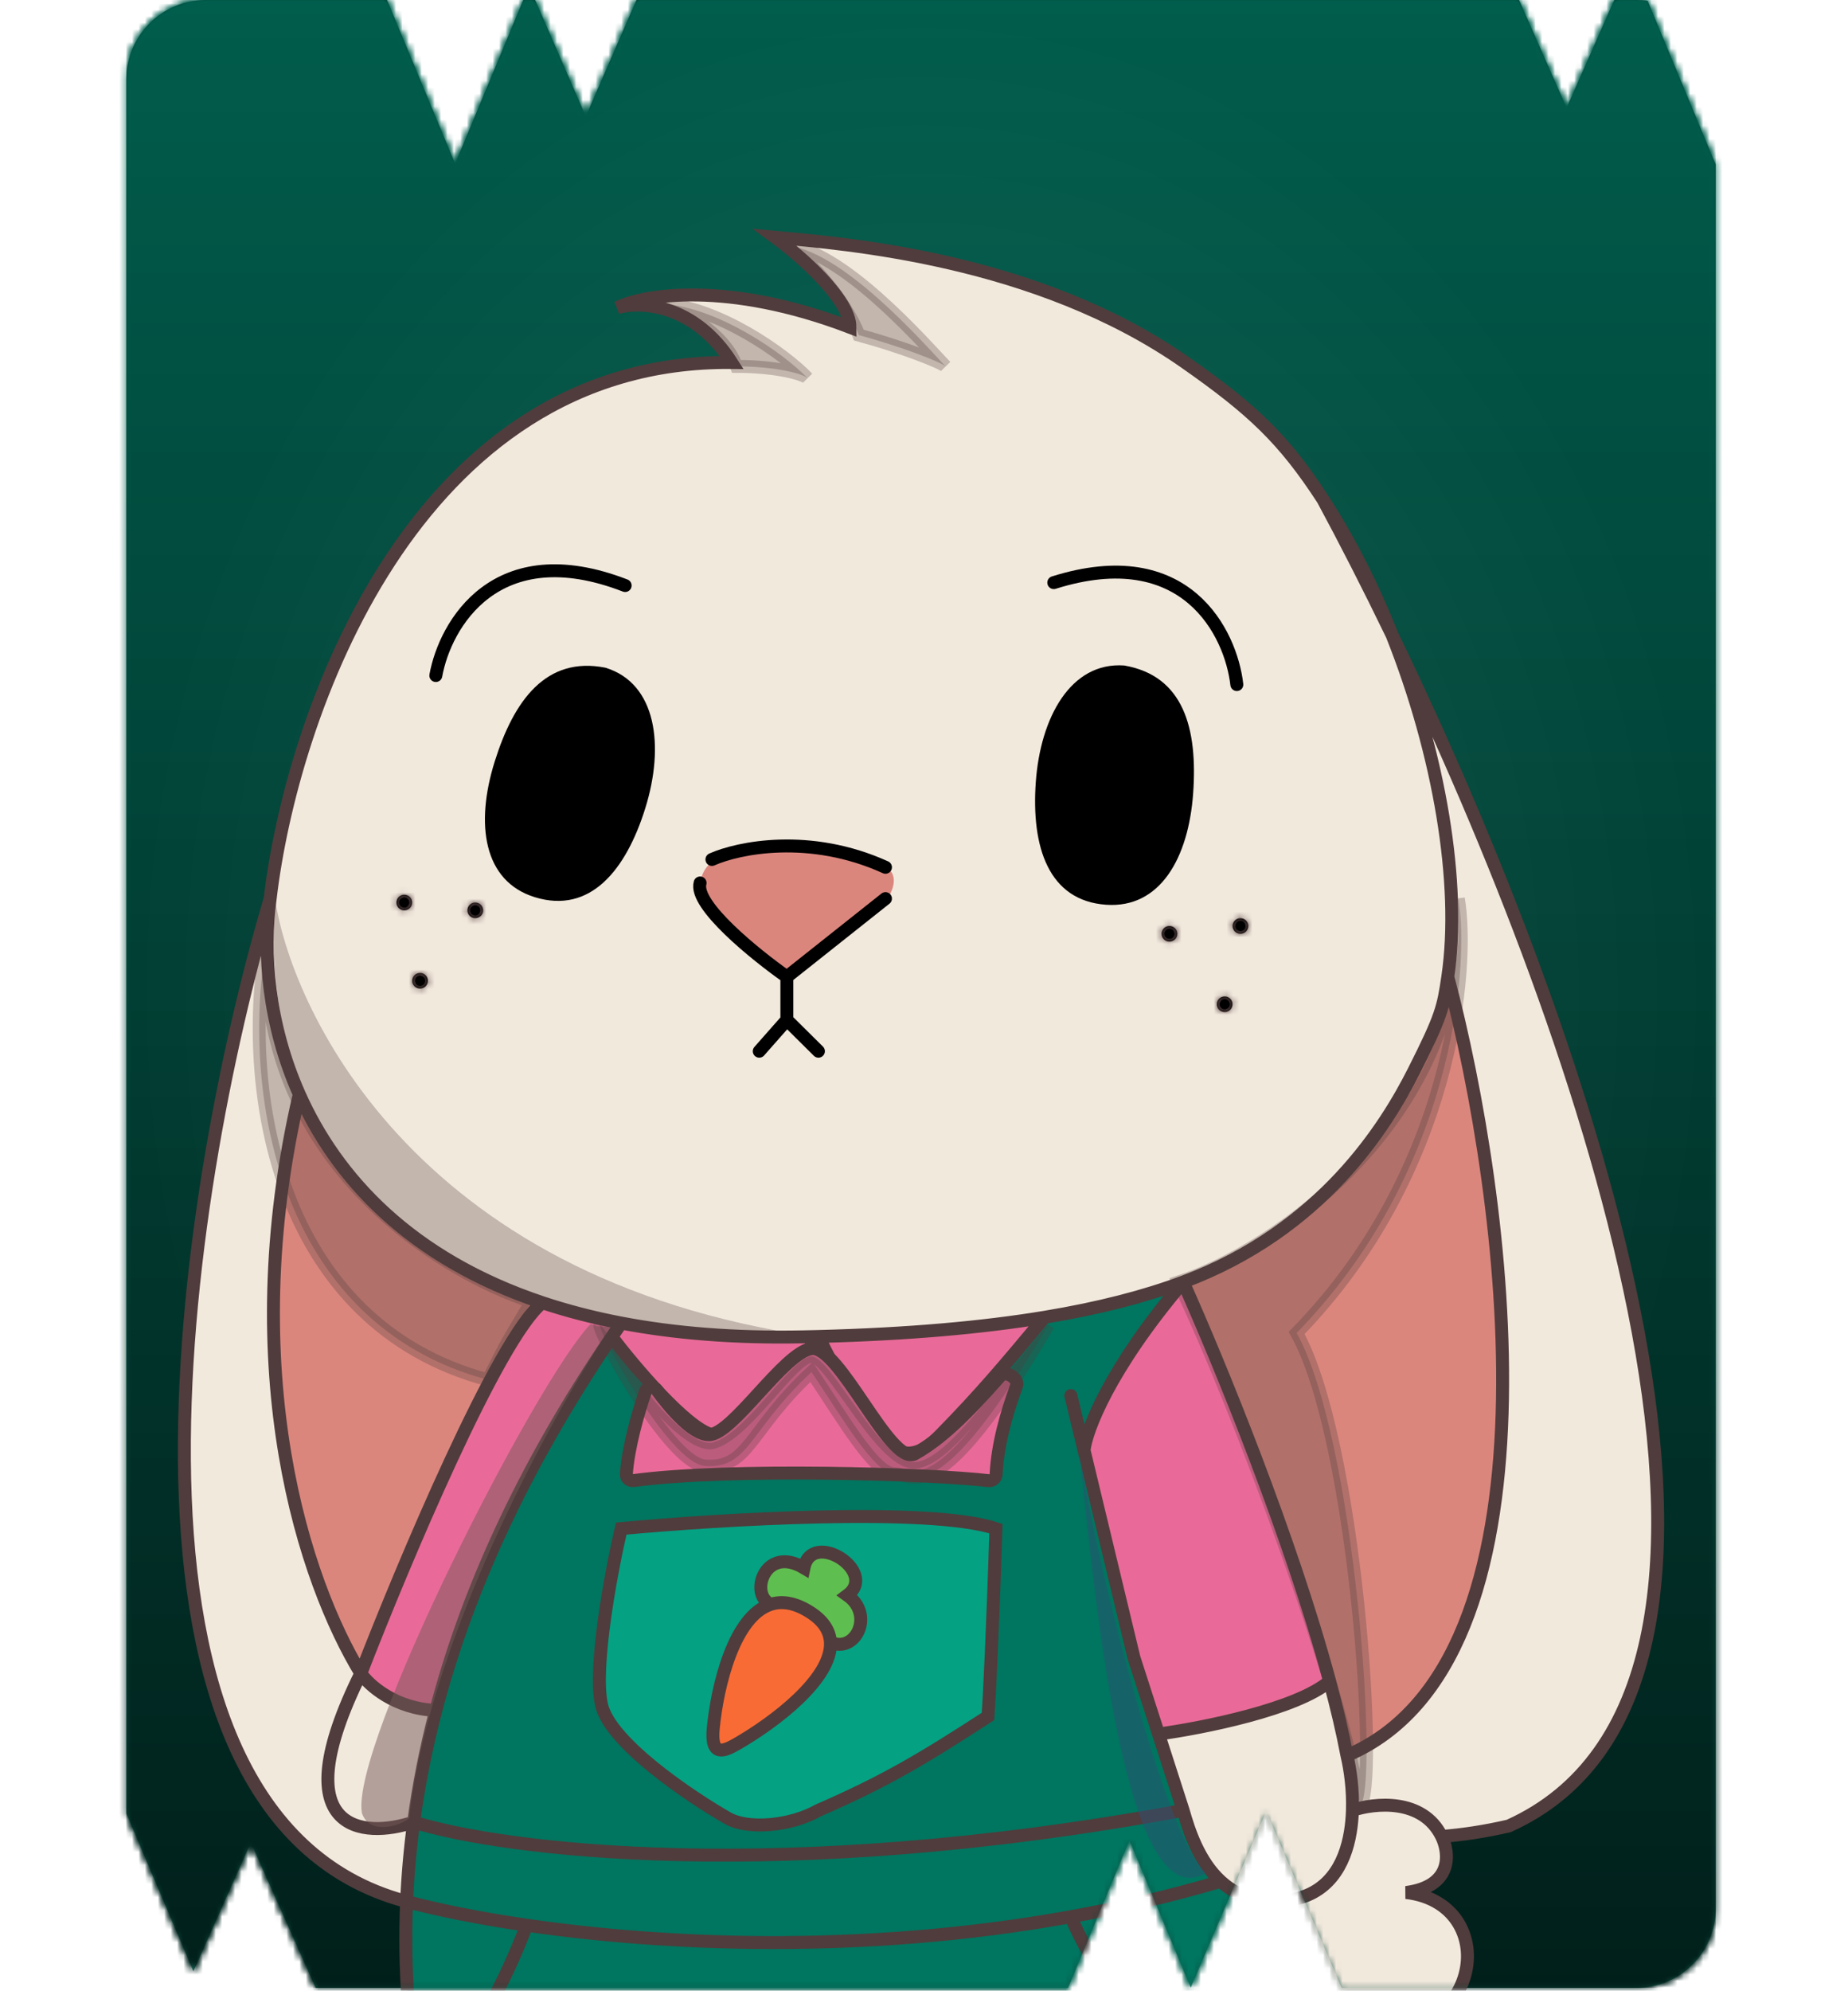 <svg width="287" height="309" viewBox="0 0 287 309" fill="none" xmlns="http://www.w3.org/2000/svg">
<mask id="path-1-inside-1_1481_8577" fill="white">
<path d="M70.685 25.43L81.264 0H83.109L90.976 18.082L98.843 0H235.91L243.302 16.752L250.694 0H254.12C254.717 0 255.303 0.043 255.877 0.125L266.463 25.569V296.222C266.463 303.038 260.937 308.564 254.12 308.564H208.369L196.638 281.125L184.922 308.525L175.406 285.65L165.874 308.564H49.025L38.956 285.99L30.033 305.99L19.611 281.443V12.343C19.611 5.526 25.137 0 31.954 0H60.105L70.685 25.43Z"/>
</mask>
<path d="M70.685 25.43L81.264 0H83.109L90.976 18.082L98.843 0H235.91L243.302 16.752L250.694 0H254.12C254.717 0 255.303 0.043 255.877 0.125L266.463 25.569V296.222C266.463 303.038 260.937 308.564 254.12 308.564H208.369L196.638 281.125L184.922 308.525L175.406 285.65L165.874 308.564H49.025L38.956 285.99L30.033 305.99L19.611 281.443V12.343C19.611 5.526 25.137 0 31.954 0H60.105L70.685 25.43Z" fill="url(#paint0_linear_1481_8577)"/>
<path d="M70.685 25.43L67.266 26.852L70.685 35.07L74.103 26.852L70.685 25.43ZM81.264 0V-3.703H78.794L77.845 -1.422L81.264 0ZM83.109 0L86.505 -1.477L85.537 -3.703L83.109 -3.703V0ZM90.976 18.082L87.58 19.559L90.975 27.364L94.371 19.559L90.976 18.082ZM98.843 0V-3.703H96.416L95.447 -1.477L98.843 0ZM235.91 0L239.298 -1.495L238.324 -3.703L235.91 -3.703V0ZM243.302 16.752L239.914 18.247L243.302 25.924L246.689 18.247L243.302 16.752ZM250.694 0V-3.703H248.281L247.307 -1.495L250.694 0ZM255.877 0.125L259.296 -1.297L258.486 -3.243L256.399 -3.541L255.877 0.125ZM266.463 25.569H270.166V24.83L269.882 24.147L266.463 25.569ZM208.369 308.564L204.964 310.02L205.925 312.267H208.369V308.564ZM196.638 281.125L200.042 279.669L196.638 271.706L193.233 279.669L196.638 281.125ZM184.922 308.525L181.503 309.948L184.875 318.053L188.326 309.981L184.922 308.525ZM175.406 285.65L178.825 284.228L175.406 276.01L171.987 284.228L175.406 285.65ZM165.874 308.564V312.267H168.344L169.293 309.987L165.874 308.564ZM49.025 308.564L45.644 310.073L46.623 312.267H49.025V308.564ZM38.956 285.99L42.338 284.482L38.956 276.901L35.575 284.482L38.956 285.99ZM30.033 305.99L26.625 307.437L29.949 315.267L33.415 307.499L30.033 305.99ZM19.611 281.443H15.909V282.197L16.203 282.89L19.611 281.443ZM60.105 0L63.524 -1.422L62.575 -3.703H60.105V0ZM70.685 25.43L74.103 26.852L84.682 1.422L81.264 0L77.845 -1.422L67.266 24.007L70.685 25.43ZM81.264 0V3.703H83.109V0V-3.703H81.264V0ZM83.109 0L79.714 1.477L87.58 19.559L90.976 18.082L94.371 16.605L86.505 -1.477L83.109 0ZM90.976 18.082L94.371 19.559L102.238 1.477L98.843 0L95.447 -1.477L87.58 16.605L90.976 18.082ZM98.843 0V3.703H235.91V0V-3.703H98.843V0ZM235.91 0L232.523 1.495L239.914 18.247L243.302 16.752L246.689 15.257L239.298 -1.495L235.91 0ZM243.302 16.752L246.689 18.247L254.082 1.495L250.694 0L247.307 -1.495L239.914 15.257L243.302 16.752ZM250.694 0V3.703H254.12V0V-3.703H250.694V0ZM254.12 0V3.703C254.537 3.703 254.949 3.733 255.355 3.791L255.877 0.125L256.399 -3.541C255.657 -3.647 254.896 -3.703 254.12 -3.703V0ZM255.877 0.125L252.458 1.547L263.044 26.992L266.463 25.569L269.882 24.147L259.296 -1.297L255.877 0.125ZM266.463 25.569H262.76V296.222H266.463H270.166V25.569H266.463ZM266.463 296.222H262.76C262.76 300.993 258.892 304.862 254.12 304.862V308.564V312.267C262.982 312.267 270.166 305.083 270.166 296.222H266.463ZM254.12 308.564V304.862H208.369V308.564V312.267H254.12V308.564ZM208.369 308.564L211.774 307.109L200.042 279.669L196.638 281.125L193.233 282.581L204.964 310.02L208.369 308.564ZM196.638 281.125L193.233 279.669L181.517 307.07L184.922 308.525L188.326 309.981L200.042 282.581L196.638 281.125ZM184.922 308.525L188.341 307.103L178.825 284.228L175.406 285.65L171.987 287.073L181.503 309.948L184.922 308.525ZM175.406 285.65L171.987 284.228L162.455 307.142L165.874 308.564L169.293 309.987L178.825 287.073L175.406 285.65ZM165.874 308.564V304.862H49.025V308.564V312.267H165.874V308.564ZM49.025 308.564L52.407 307.056L42.338 284.482L38.956 285.99L35.574 287.499L45.644 310.073L49.025 308.564ZM38.956 285.99L35.575 284.482L26.652 304.482L30.033 305.99L33.415 307.499L42.338 287.499L38.956 285.99ZM30.033 305.99L33.441 304.543L23.02 279.996L19.611 281.443L16.203 282.89L26.625 307.437L30.033 305.99ZM19.611 281.443H23.314V12.343H19.611H15.909V281.443H19.611ZM19.611 12.343H23.314C23.314 7.571 27.183 3.703 31.954 3.703V0V-3.703C23.093 -3.703 15.909 3.481 15.909 12.343H19.611ZM31.954 0V3.703H60.105V0V-3.703H31.954V0ZM60.105 0L56.687 1.422L67.266 26.852L70.685 25.43L74.103 24.007L63.524 -1.422L60.105 0Z" fill="url(#paint1_linear_1481_8577)" mask="url(#path-1-inside-1_1481_8577)"/>
<mask id="mask0_1481_8577" style="mask-type:alpha" maskUnits="userSpaceOnUse" x="19" y="0" width="248" height="309">
<mask id="path-3-inside-2_1481_8577" fill="white">
<path d="M70.685 25.43L81.264 0H83.109L90.976 18.082L98.843 0H235.91L243.302 16.752L250.694 0H254.12C254.717 0 255.303 0.043 255.877 0.125L266.463 25.569V296.222C266.463 303.038 260.937 308.564 254.12 308.564H208.369L196.638 281.125L184.922 308.525L175.406 285.65L165.874 308.564H49.025L38.956 285.99L30.033 305.99L19.611 281.443V12.343C19.611 5.526 25.137 0 31.954 0H60.105L70.685 25.43Z"/>
</mask>
<path d="M70.685 25.43L81.264 0H83.109L90.976 18.082L98.843 0H235.91L243.302 16.752L250.694 0H254.12C254.717 0 255.303 0.043 255.877 0.125L266.463 25.569V296.222C266.463 303.038 260.937 308.564 254.12 308.564H208.369L196.638 281.125L184.922 308.525L175.406 285.65L165.874 308.564H49.025L38.956 285.99L30.033 305.99L19.611 281.443V12.343C19.611 5.526 25.137 0 31.954 0H60.105L70.685 25.43Z" fill="url(#paint2_linear_1481_8577)"/>
<path d="M70.685 25.43L67.266 26.852L70.685 35.07L74.103 26.852L70.685 25.43ZM81.264 0V-3.703H78.794L77.845 -1.422L81.264 0ZM83.109 0L86.505 -1.477L85.537 -3.703L83.109 -3.703V0ZM90.976 18.082L87.58 19.559L90.975 27.364L94.371 19.559L90.976 18.082ZM98.843 0V-3.703H96.416L95.447 -1.477L98.843 0ZM235.91 0L239.298 -1.495L238.324 -3.703L235.91 -3.703V0ZM243.302 16.752L239.914 18.247L243.302 25.924L246.689 18.247L243.302 16.752ZM250.694 0V-3.703H248.281L247.307 -1.495L250.694 0ZM255.877 0.125L259.296 -1.297L258.486 -3.243L256.399 -3.541L255.877 0.125ZM266.463 25.569H270.166V24.83L269.882 24.147L266.463 25.569ZM208.369 308.564L204.964 310.02L205.925 312.267H208.369V308.564ZM196.638 281.125L200.042 279.669L196.638 271.706L193.233 279.669L196.638 281.125ZM184.922 308.525L181.503 309.948L184.875 318.053L188.326 309.981L184.922 308.525ZM175.406 285.65L178.825 284.228L175.406 276.01L171.987 284.228L175.406 285.65ZM165.874 308.564V312.267H168.344L169.293 309.987L165.874 308.564ZM49.025 308.564L45.644 310.073L46.623 312.267H49.025V308.564ZM38.956 285.99L42.338 284.482L38.956 276.901L35.575 284.482L38.956 285.99ZM30.033 305.99L26.625 307.437L29.949 315.267L33.415 307.499L30.033 305.99ZM19.611 281.443H15.909V282.197L16.203 282.89L19.611 281.443ZM60.105 0L63.524 -1.422L62.575 -3.703H60.105V0ZM70.685 25.43L74.103 26.852L84.682 1.422L81.264 0L77.845 -1.422L67.266 24.007L70.685 25.43ZM81.264 0V3.703H83.109V0V-3.703H81.264V0ZM83.109 0L79.714 1.477L87.58 19.559L90.976 18.082L94.371 16.605L86.505 -1.477L83.109 0ZM90.976 18.082L94.371 19.559L102.238 1.477L98.843 0L95.447 -1.477L87.58 16.605L90.976 18.082ZM98.843 0V3.703H235.91V0V-3.703H98.843V0ZM235.91 0L232.523 1.495L239.914 18.247L243.302 16.752L246.689 15.257L239.298 -1.495L235.91 0ZM243.302 16.752L246.689 18.247L254.082 1.495L250.694 0L247.307 -1.495L239.914 15.257L243.302 16.752ZM250.694 0V3.703H254.12V0V-3.703H250.694V0ZM254.12 0V3.703C254.537 3.703 254.949 3.733 255.355 3.791L255.877 0.125L256.399 -3.541C255.657 -3.647 254.896 -3.703 254.12 -3.703V0ZM255.877 0.125L252.458 1.547L263.044 26.992L266.463 25.569L269.882 24.147L259.296 -1.297L255.877 0.125ZM266.463 25.569H262.76V296.222H266.463H270.166V25.569H266.463ZM266.463 296.222H262.76C262.76 300.993 258.892 304.862 254.12 304.862V308.564V312.267C262.982 312.267 270.166 305.083 270.166 296.222H266.463ZM254.12 308.564V304.862H208.369V308.564V312.267H254.12V308.564ZM208.369 308.564L211.774 307.109L200.042 279.669L196.638 281.125L193.233 282.581L204.964 310.02L208.369 308.564ZM196.638 281.125L193.233 279.669L181.517 307.07L184.922 308.525L188.326 309.981L200.042 282.581L196.638 281.125ZM184.922 308.525L188.341 307.103L178.825 284.228L175.406 285.65L171.987 287.073L181.503 309.948L184.922 308.525ZM175.406 285.65L171.987 284.228L162.455 307.142L165.874 308.564L169.293 309.987L178.825 287.073L175.406 285.65ZM165.874 308.564V304.862H49.025V308.564V312.267H165.874V308.564ZM49.025 308.564L52.407 307.056L42.338 284.482L38.956 285.99L35.574 287.499L45.644 310.073L49.025 308.564ZM38.956 285.99L35.575 284.482L26.652 304.482L30.033 305.99L33.415 307.499L42.338 287.499L38.956 285.99ZM30.033 305.99L33.441 304.543L23.02 279.996L19.611 281.443L16.203 282.89L26.625 307.437L30.033 305.99ZM19.611 281.443H23.314V12.343H19.611H15.909V281.443H19.611ZM19.611 12.343H23.314C23.314 7.571 27.183 3.703 31.954 3.703V0V-3.703C23.093 -3.703 15.909 3.481 15.909 12.343H19.611ZM31.954 0V3.703H60.105V0V-3.703H31.954V0ZM60.105 0L56.687 1.422L67.266 26.852L70.685 25.43L74.103 24.007L63.524 -1.422L60.105 0Z" fill="url(#paint3_linear_1481_8577)" mask="url(#path-3-inside-2_1481_8577)"/>
</mask>
<g mask="url(#mask0_1481_8577)">
<g style="mix-blend-mode:overlay">
<rect x="19.611" width="246.852" height="308.562" fill="url(#paint4_linear_1481_8577)"/>
</g>
<rect x="19.611" y="-0.215" width="246.852" height="308.777" fill="url(#paint5_radial_1481_8577)" fill-opacity="0.2"/>
<path d="M113.628 56.264C64.134 55.778 45.226 111.537 41.959 139.477C40.797 147.759 41.624 158.942 46.481 169.848C52.247 182.793 63.691 195.349 84.225 202.2C87.996 203.458 92.072 204.524 96.476 205.365C104.685 206.931 114.032 207.716 124.654 207.505C125.479 207.489 126.295 207.47 127.104 207.449C141.042 207.089 152.58 206.06 162.229 204.469C170.762 203.062 177.816 201.215 183.745 199.003C205.382 190.929 215.311 174.707 219.599 166.203C223.887 157.7 224.141 156.405 224.847 151.626C226.978 137.205 223.52 116.979 216.198 98.57C212.507 90.94 208.878 83.856 205.463 77.524C199.349 68.113 194.485 63.553 184.071 56.264C160.969 40.092 131.188 37.84 120.366 36.828C124.245 39.663 132.004 46.425 132.004 50.798C112.893 43.509 99.948 45.736 95.864 47.761C99.335 46.748 107.747 47.032 113.628 56.264Z" fill="#F2E9DD"/>
<path d="M56.035 259.742C43.773 284.524 56.399 285.455 64.245 282.823C64.997 277.247 66.12 271.464 67.686 265.485C61.316 265.22 57.264 261.546 56.035 259.742Z" fill="#F2E9DD"/>
<path d="M199.998 294.971C206.203 294.168 208.856 289.524 209.714 284.362C209.899 283.254 210 282.123 210.036 281.001C210.138 277.854 209.727 274.778 209.186 272.497C208.505 268.898 207.587 265.011 206.496 260.957C201.404 265.33 186.662 268.246 179.927 269.157L183.745 281.001C184.652 284.197 186.201 288.929 189.584 292.018C191.353 293.633 193.623 294.798 196.565 295.06C197.62 295.153 198.762 295.131 199.998 294.971Z" fill="#F2E9DD"/>
<path d="M41.959 139.477C28.279 185.698 13.292 281.525 62.786 295.06C62.905 295.092 63.026 295.124 63.147 295.157C63.319 291.167 63.675 287.054 64.245 282.823C56.399 285.455 43.773 284.524 56.035 259.742C47.462 245.678 36.402 213.155 46.481 169.848C41.624 158.942 40.797 147.759 41.959 139.477Z" fill="#F2E9DD"/>
<path d="M224.847 151.626C233.92 185.842 243.489 257.92 209.186 272.497C209.727 274.778 210.138 277.854 210.036 281.001C213.428 279.854 220.947 279.059 223.887 285.051C227.175 284.8 230.645 284.275 234.301 283.43C281.517 262.188 246.735 161.692 216.198 98.57C223.52 116.979 226.978 137.205 224.847 151.626Z" fill="#F2E9DD"/>
<path d="M209.714 284.362C208.856 289.524 206.203 294.168 199.998 294.971C198.762 295.131 197.62 295.153 196.565 295.06C197.249 298.532 196.688 313.454 196.322 320.482C199.714 322.304 206.667 323.762 207.348 315.015C230.013 320.482 234.301 295.578 218.374 293.756C225.725 292.784 225.112 287.548 223.887 285.051C220.947 279.059 213.428 279.854 210.036 281.001C210 282.123 209.899 283.254 209.714 284.362Z" fill="#F2E9DD"/>
<path d="M101.898 394.698C103.351 394.698 105.53 388.554 106.438 385.481C97.684 385.92 84.949 386.164 80.109 384.869V390.197C79.049 390.197 76.931 390.737 76.931 392.898C78.293 395.599 100.083 394.698 101.898 394.698Z" fill="#F2E9DD"/>
<path d="M152.219 382.754C153.444 386.9 156.384 395.191 158.344 395.191C160.794 395.191 190.197 396.406 192.035 392.762C192.035 389.846 189.176 389.117 187.747 389.117V381.928C181.215 383.675 164.032 383.346 152.219 382.754Z" fill="#F2E9DD"/>
<path d="M224.847 151.626C224.141 156.405 223.887 157.7 219.599 166.203C215.311 174.707 205.382 190.929 183.745 199.003C189.363 211.502 200.519 238.741 206.496 260.957C207.587 265.011 208.505 268.898 209.186 272.497C243.489 257.92 233.92 185.842 224.847 151.626Z" fill="#DB867D"/>
<path d="M144.256 368.466C160.917 372.839 182.234 369.276 189.584 366.644C191.203 361.829 193.768 342.324 195.418 328.378C179.993 322.547 169.584 305.37 166.307 297.51C133.737 303.395 102.824 301.891 81.775 298.828C79.29 305.641 72.492 320.36 65.177 324.733C69.465 348.34 75.309 365.268 78.747 373.542C84.194 375.493 99.992 378.134 112.339 374.893C112.339 369.548 119.958 344.443 124.041 333.039C126.637 333.761 129.191 334.296 131.392 334.452C136.782 341.254 142.214 359.962 144.256 368.466Z" fill="#00755F"/>
<path fill-rule="evenodd" clip-rule="evenodd" d="M183.745 281.001L179.927 269.157L176.108 257.312L168.355 225.121C168.68 222.084 172.213 212.608 183.745 199.003C177.816 201.215 170.762 203.062 162.229 204.469C155.908 212.042 152.367 216.278 146.093 222.691C144.868 223.906 142.295 226.578 139.355 225.121C135.925 224.149 129.758 212.935 127.104 207.449C123.429 212.53 114.975 222.691 110.565 222.691C106.645 221.719 98.559 212.162 95.006 207.505C80.822 228.387 72.319 247.797 67.686 265.485C66.12 271.464 64.997 277.247 64.245 282.823C77.834 287.075 120.759 292.663 183.745 281.001ZM93.414 264.601C92.14 258.77 94.925 243.95 96.476 237.268C111.586 235.851 144.378 233.867 154.669 237.268C154.179 252.818 153.648 263.589 153.444 266.423C143.302 273 137.576 276.443 127.104 281.001C122.816 283.43 116.193 284.038 113.015 282.216C107.012 278.774 94.688 270.432 93.414 264.601Z" fill="#00755F"/>
<path d="M176.108 257.312L179.927 269.157C186.662 268.246 201.404 265.33 206.496 260.957C200.519 238.741 189.363 211.502 183.745 199.003C172.213 212.608 168.68 222.084 168.355 225.121L176.108 257.312Z" fill="#E96A98"/>
<path d="M183.745 281.001C120.759 292.663 77.834 287.075 64.245 282.823C63.675 287.054 63.319 291.167 63.147 295.157C67.795 296.4 74.136 297.717 81.775 298.828C102.824 301.891 133.737 303.395 166.307 297.51C174.01 296.118 181.805 294.313 189.584 292.018C186.201 288.929 184.652 284.197 183.745 281.001Z" fill="#00755F"/>
<path d="M65.177 324.733C72.492 320.36 79.29 305.641 81.775 298.828C74.136 297.717 67.795 296.4 63.147 295.157C62.682 305.942 63.56 315.828 65.177 324.733Z" fill="#00755F"/>
<path d="M112.339 374.893C99.992 378.134 84.194 375.493 78.747 373.542C76.931 371.742 74.207 381.645 78.747 384.345C79.078 384.543 79.539 384.717 80.109 384.869C84.949 386.164 97.684 385.92 106.438 385.481C107.936 385.406 109.318 385.325 110.524 385.246C111.886 383.595 114.155 379.214 112.339 374.893Z" fill="#00755F"/>
<path d="M189.584 366.644C182.234 369.276 160.917 372.839 144.256 368.466C141.805 374.297 144.868 380.209 146.706 382.436C148.333 382.543 150.197 382.652 152.219 382.754C164.032 383.346 181.215 383.675 187.747 381.928C188.516 381.722 189.137 381.487 189.584 381.221C195.71 377.577 192.035 364.214 189.584 366.644Z" fill="#00755F"/>
<path d="M196.322 320.482C196.688 313.454 197.249 298.532 196.565 295.06C193.623 294.798 191.353 293.633 189.584 292.018C181.805 294.313 174.01 296.118 166.307 297.51C169.584 305.37 179.993 322.547 195.418 328.378C195.766 325.435 196.073 322.739 196.322 320.482Z" fill="#00755F"/>
<path d="M96.476 237.268C94.925 243.95 92.14 258.77 93.414 264.601C94.688 270.432 107.012 278.774 113.015 282.216C116.193 284.038 122.816 283.43 127.104 281.001C137.576 276.443 143.302 273 153.444 266.423C153.648 263.589 154.179 252.818 154.669 237.268C144.378 233.867 111.586 235.851 96.476 237.268Z" fill="#04A183"/>
<path d="M46.481 169.848C36.402 213.155 47.462 245.678 56.035 259.742C62.573 242.842 77.365 207.674 84.225 202.2C63.691 195.349 52.247 182.793 46.481 169.848Z" fill="#DB867D"/>
<path d="M96.476 205.365C92.072 204.524 87.996 203.458 84.225 202.2C77.365 207.674 62.573 242.842 56.035 259.742C57.264 261.546 61.316 265.22 67.686 265.485C72.319 247.797 80.822 228.387 95.006 207.505C95.49 206.793 95.98 206.08 96.476 205.365Z" fill="#E96A98"/>
<path d="M124.654 207.505C114.032 207.716 104.685 206.931 96.476 205.365C95.98 206.08 95.49 206.793 95.006 207.505C98.559 212.162 106.645 221.719 110.565 222.691C114.975 222.691 123.429 212.53 127.104 207.449C126.295 207.47 125.479 207.489 124.654 207.505Z" fill="#E96A98"/>
<path d="M127.104 207.449C129.758 212.935 135.925 224.149 139.355 225.121C142.295 226.578 144.868 223.906 146.093 222.691C152.367 216.278 155.908 212.042 162.229 204.469C152.58 206.06 141.042 207.089 127.104 207.449Z" fill="#E96A98"/>
<path d="M41.959 139.477C45.226 111.537 64.134 55.778 113.628 56.264C107.747 47.032 99.335 46.748 95.864 47.761C99.948 45.736 112.893 43.509 132.004 50.798C132.004 46.425 124.245 39.663 120.366 36.828C131.188 37.84 160.969 40.092 184.071 56.264C194.485 63.553 199.349 68.113 205.463 77.524M41.959 139.477C28.279 185.698 13.292 281.525 62.786 295.06C62.905 295.092 63.026 295.124 63.147 295.157M41.959 139.477C40.797 147.759 41.624 158.942 46.481 169.848M205.463 77.524C208.878 83.856 212.507 90.94 216.198 98.57M205.463 77.524C209.603 83.897 213.22 91.083 216.198 98.57M166.307 216.617L168.355 225.121M224.847 151.626C224.141 156.405 223.887 157.7 219.599 166.203C215.311 174.707 205.382 190.929 183.745 199.003M224.847 151.626C233.92 185.842 243.489 257.92 209.186 272.497M224.847 151.626C226.978 137.205 223.52 116.979 216.198 98.57M209.186 272.497C208.505 268.898 207.587 265.011 206.496 260.957M209.186 272.497C209.727 274.778 210.138 277.854 210.036 281.001M183.745 199.003C189.363 211.502 200.519 238.741 206.496 260.957M183.745 199.003C172.213 212.608 168.68 222.084 168.355 225.121M183.745 199.003C177.816 201.215 170.762 203.062 162.229 204.469M183.745 281.001L179.927 269.157M183.745 281.001C120.759 292.663 77.834 287.075 64.245 282.823M183.745 281.001C184.652 284.197 186.201 288.929 189.584 292.018M179.927 269.157L176.108 257.312L168.355 225.121M179.927 269.157C186.662 268.246 201.404 265.33 206.496 260.957M210.036 281.001C210 282.123 209.899 283.254 209.714 284.362C208.856 289.524 206.203 294.168 199.998 294.971C198.762 295.131 197.62 295.153 196.565 295.06M210.036 281.001C213.428 279.854 220.947 279.059 223.887 285.051M223.887 285.051C227.175 284.8 230.645 284.275 234.301 283.43C281.517 262.188 246.735 161.693 216.198 98.57M223.887 285.051C225.112 287.548 225.725 292.784 218.374 293.756C234.301 295.578 230.013 320.482 207.348 315.015C206.667 323.762 199.714 322.304 196.322 320.482M196.322 320.482C196.688 313.454 197.249 298.532 196.565 295.06M196.322 320.482C196.073 322.739 195.766 325.435 195.418 328.378M189.584 366.644C182.234 369.276 160.917 372.839 144.256 368.466M189.584 366.644C192.035 364.214 195.71 377.577 189.584 381.221C189.137 381.487 188.516 381.722 187.747 381.928M189.584 366.644C191.203 361.829 193.768 342.324 195.418 328.378M196.565 295.06C193.623 294.798 191.353 293.633 189.584 292.018M144.256 368.466C141.805 374.297 144.868 380.209 146.706 382.436C148.333 382.543 150.197 382.652 152.219 382.754M144.256 368.466C142.214 359.962 136.782 341.254 131.392 334.452C129.191 334.296 126.637 333.761 124.041 333.039M152.219 382.754C153.444 386.899 156.384 395.191 158.344 395.191C160.794 395.191 190.197 396.406 192.035 392.762C192.035 389.846 189.176 389.117 187.747 389.117V381.928M152.219 382.754C164.032 383.346 181.215 383.675 187.747 381.928M46.481 169.848C36.402 213.155 47.462 245.678 56.035 259.742M46.481 169.848C52.247 182.793 63.691 195.349 84.225 202.2M78.747 373.542C75.309 365.268 69.465 348.34 65.177 324.733M78.747 373.542C84.194 375.493 99.992 378.134 112.339 374.893M78.747 373.542C76.931 371.742 74.207 381.645 78.747 384.345C79.078 384.543 79.539 384.717 80.109 384.869M96.476 205.365C104.685 206.931 114.032 207.716 124.654 207.505C125.479 207.489 126.295 207.47 127.104 207.449M96.476 205.365C92.072 204.524 87.996 203.458 84.225 202.2M96.476 205.365C95.98 206.08 95.49 206.793 95.006 207.505M64.245 282.823C56.399 285.455 43.773 284.524 56.035 259.742M64.245 282.823C64.997 277.247 66.12 271.464 67.686 265.485M64.245 282.823C63.675 287.054 63.319 291.167 63.147 295.157M56.035 259.742C62.573 242.842 77.365 207.674 84.225 202.2M56.035 259.742C57.264 261.546 61.316 265.22 67.686 265.485M67.686 265.485C72.319 247.797 80.822 228.387 95.006 207.505M95.006 207.505C98.559 212.162 106.645 221.719 110.565 222.691C114.975 222.691 123.429 212.53 127.104 207.449M127.104 207.449C129.758 212.935 135.925 224.149 139.355 225.121C142.295 226.578 144.868 223.906 146.093 222.691C152.367 216.278 155.908 212.042 162.229 204.469M127.104 207.449C141.042 207.089 152.58 206.06 162.229 204.469M189.584 292.018C181.805 294.313 174.01 296.118 166.307 297.51M81.775 298.828C79.29 305.641 72.492 320.36 65.177 324.733M81.775 298.828C102.824 301.891 133.737 303.395 166.307 297.51M81.775 298.828C74.136 297.717 67.795 296.4 63.147 295.157M65.177 324.733C63.56 315.828 62.682 305.942 63.147 295.157M166.307 297.51C169.584 305.37 179.993 322.547 195.418 328.378M109.952 327.77C112.865 329.145 118.546 331.511 124.041 333.039M124.041 333.039C119.958 344.443 112.339 369.548 112.339 374.893M112.339 374.893C114.155 379.214 111.886 383.595 110.524 385.246C109.318 385.325 107.936 385.406 106.438 385.481M106.438 385.481C105.53 388.554 103.351 394.698 101.898 394.698C100.083 394.698 78.293 395.599 76.931 392.898C76.931 390.737 79.049 390.197 80.109 390.197V384.869M106.438 385.481C97.684 385.92 84.949 386.164 80.109 384.869M96.476 237.268C94.925 243.95 92.14 258.77 93.414 264.601C94.688 270.432 107.012 278.774 113.015 282.216C116.193 284.038 122.816 283.43 127.104 281.001C137.576 276.443 143.302 273 153.444 266.423C153.648 263.589 154.179 252.818 154.669 237.268C144.378 233.867 111.586 235.851 96.476 237.268Z" stroke="#503C3C" stroke-width="2.009" stroke-linecap="round"/>
<path d="M110.771 268.259C110.332 272.812 112.476 271.819 114.446 270.688C120.335 267.307 129.283 260.52 128.968 254.896C128.867 253.11 127.834 251.442 125.472 250.037C123.278 248.731 121.37 248.497 119.721 249.016C114.006 250.815 111.405 261.659 110.771 268.259Z" fill="#F96B35"/>
<path d="M119.721 249.016C121.37 248.497 123.278 248.731 125.472 250.037C127.834 251.442 128.867 253.11 128.968 254.896C132.821 256.718 135.883 250.653 131.596 247.616C136.496 243.974 126.083 237.292 124.858 243.364C118.732 239.72 116.282 247.607 119.721 249.016Z" fill="#5FBE50"/>
<path d="M119.721 249.016C114.006 250.815 111.405 261.659 110.771 268.259C110.332 272.812 112.476 271.819 114.446 270.688C120.335 267.307 129.283 260.52 128.968 254.896M119.721 249.016C121.37 248.497 123.278 248.731 125.472 250.037C127.834 251.442 128.867 253.11 128.968 254.896M119.721 249.016C116.282 247.607 118.732 239.72 124.858 243.364C126.083 237.292 136.496 243.974 131.596 247.616C135.883 250.653 132.821 256.718 128.968 254.896" stroke="#503C3C" stroke-width="2.009"/>
<path d="M102.001 215.751C101.524 215.098 100.509 215.208 100.244 215.972C99.14 219.149 97.551 224.675 97.277 228.81C97.237 229.425 97.777 229.896 98.387 229.814C113.236 227.817 144.39 228.756 153.531 229.827C154.143 229.899 154.674 229.425 154.703 228.81C154.914 224.35 156.276 219.424 157.872 215.127C158.295 213.987 156.186 212.638 155.38 213.549C149.909 219.734 146.071 223.456 141.953 225.728C138.123 227.242 130.314 208.721 126.026 209.328C121.738 209.935 113.775 222.691 110.1 222.691C107.431 222.691 103.794 218.207 102.001 215.751Z" fill="#E96A98" stroke="#503C3C" stroke-width="2.009"/>
<path d="M167.68 225.73C170.254 250.845 175.03 298.01 187.281 290.722C181.307 285.794 170.683 244.723 167.68 225.73Z" fill="#2A5375" fill-opacity="0.5"/>
<path d="M56.229 281.495C57.486 285.052 62.514 283.224 63.546 282.215C66.535 254.905 85.291 220.236 94.841 206.012C91.723 205.682 93.561 206.115 91.723 205.508C83.021 214.633 54.475 270.873 56.194 281.361C56.201 281.408 56.212 281.45 56.229 281.495Z" fill="#775959" fill-opacity="0.5"/>
<path d="M126.638 207.509C97.032 209.736 38.798 199.248 42.719 139.48C44.977 155.461 63.434 198.522 126.638 207.509Z" fill="#503C3C" fill-opacity="0.3"/>
<path d="M75.796 214.186C42.964 205.44 37.206 169.037 41.493 145.551C39.533 179.565 68.037 197.382 82.534 202.038C78.247 209.327 79.472 206.898 75.796 214.186Z" fill="#503C3C" fill-opacity="0.3" stroke="#503C3C" stroke-opacity="0.3" stroke-width="2.009"/>
<path d="M226.486 139.48C228.446 173.495 197.492 194.348 182.995 199.005C192.382 218.488 209.029 263.499 211.172 280.396C214.235 277.966 210.559 223.301 201.371 206.901C225.477 182.24 228.325 150.304 226.486 139.48Z" fill="#503C3C" fill-opacity="0.3" stroke="#503C3C" stroke-opacity="0.3" stroke-width="2.009"/>
<path d="M114.388 56.871C112.428 51.526 105.813 48.165 102.75 47.152C111.571 47.638 121.943 55.048 125.414 58.693C124.802 58.086 120.759 56.871 114.388 56.871Z" fill="#503C3C" fill-opacity="0.3" stroke="#503C3C" stroke-opacity="0.3" stroke-width="2.009"/>
<path d="M133.378 52.013C131.418 46.668 124.802 39.055 121.739 38.043C130.56 38.529 143.383 53.228 146.854 56.872C146.241 56.265 140.116 53.835 133.378 52.013Z" fill="#503C3C" fill-opacity="0.3" stroke="#503C3C" stroke-opacity="0.3" stroke-width="2.009"/>
<path d="M109.487 227.551C102.627 227.065 87.436 195.966 95.399 208.721C103.362 221.477 108.907 224.484 110.713 223.906C115.899 222.51 122.98 210.566 126.026 210.543C129.073 210.521 136.685 226.943 141.953 226.943C147.22 226.943 156.041 212.973 162.779 205.684C145.628 234.839 141.953 228.765 138.89 228.765C135.827 228.765 130.927 220.262 126.026 212.973C116.226 222.084 116.348 228.037 109.487 227.551Z" fill="#503C3C" fill-opacity="0.3" stroke="#503C3C" stroke-opacity="0.3" stroke-width="2.009"/>
<path d="M100.216 125.451C97.215 135.065 91.674 141.905 83.08 139.268C75.036 136.8 73.808 127.883 76.809 118.269C79.809 108.655 84.837 101.819 94.025 103.64C101.988 106.071 103.216 115.838 100.216 125.451Z" fill="black"/>
<path d="M160.861 121.404C160.147 131.443 162.814 139.808 171.788 140.436C180.187 141.024 184.588 133.154 185.302 123.115C186.017 113.076 183.827 104.898 174.598 103.297C166.287 102.703 161.576 111.366 160.861 121.404Z" fill="black"/>
<path d="M67.685 104.857C69.114 96.961 76.995 83.112 97.087 90.887" stroke="black" stroke-width="2.009" stroke-linecap="round"/>
<path d="M192.084 106.26C191.173 98.289 184.211 83.964 163.654 90.434" stroke="black" stroke-width="2.009" stroke-linecap="round"/>
<mask id="path-24-inside-3_1481_8577" fill="white">
<ellipse cx="62.785" cy="140.09" rx="1.225" ry="1.215"/>
</mask>
<ellipse cx="62.785" cy="140.09" rx="1.225" ry="1.215" fill="black"/>
<path d="M64.01 140.09H62.001C62.001 139.635 62.368 139.296 62.785 139.296V141.305V143.314C64.555 143.314 66.019 141.886 66.019 140.09H64.01ZM62.785 141.305V139.296C63.202 139.296 63.569 139.635 63.569 140.09H61.56H59.551C59.551 141.886 61.015 143.314 62.785 143.314V141.305ZM61.56 140.09H63.569C63.569 140.544 63.202 140.884 62.785 140.884V138.875V136.866C61.015 136.866 59.551 138.293 59.551 140.09H61.56ZM62.785 138.875V140.884C62.368 140.884 62.001 140.544 62.001 140.09H64.01H66.019C66.019 138.293 64.555 136.866 62.785 136.866V138.875Z" fill="#503C3C" mask="url(#path-24-inside-3_1481_8577)"/>
<mask id="path-26-inside-4_1481_8577" fill="white">
<ellipse cx="1.225" cy="1.215" rx="1.225" ry="1.215" transform="matrix(-1 0 0 1 193.869 142.52)"/>
</mask>
<ellipse cx="1.225" cy="1.215" rx="1.225" ry="1.215" transform="matrix(-1 0 0 1 193.869 142.52)" fill="black"/>
<path d="M191.419 143.734H193.428C193.428 143.28 193.061 142.94 192.644 142.94V144.949V146.958C190.874 146.958 189.41 145.531 189.41 143.734H191.419ZM192.644 144.949V142.94C192.227 142.94 191.86 143.28 191.86 143.734H193.869H195.878C195.878 145.531 194.414 146.958 192.644 146.958V144.949ZM193.869 143.734H191.86C191.86 144.189 192.227 144.529 192.644 144.529V142.52V140.511C194.414 140.511 195.878 141.938 195.878 143.734H193.869ZM192.644 142.52V144.529C193.061 144.529 193.428 144.189 193.428 143.734H191.419H189.41C189.41 141.938 190.874 140.511 192.644 140.511V142.52Z" fill="#503C3C" mask="url(#path-26-inside-4_1481_8577)"/>
<mask id="path-28-inside-5_1481_8577" fill="white">
<ellipse cx="65.235" cy="152.234" rx="1.225" ry="1.215"/>
</mask>
<ellipse cx="65.235" cy="152.234" rx="1.225" ry="1.215" fill="black"/>
<path d="M66.46 152.234H64.451C64.451 151.78 64.818 151.44 65.235 151.44V153.449V155.458C67.005 155.458 68.469 154.031 68.469 152.234H66.46ZM65.235 153.449V151.44C65.652 151.44 66.019 151.78 66.019 152.234H64.01H62.001C62.001 154.031 63.465 155.458 65.235 155.458V153.449ZM64.01 152.234H66.019C66.019 152.689 65.652 153.029 65.235 153.029V151.02V149.011C63.465 149.011 62.001 150.438 62.001 152.234H64.01ZM65.235 151.02V153.029C64.818 153.029 64.451 152.689 64.451 152.234H66.46H68.469C68.469 150.438 67.005 149.011 65.235 149.011V151.02Z" fill="#503C3C" mask="url(#path-28-inside-5_1481_8577)"/>
<mask id="path-30-inside-6_1481_8577" fill="white">
<ellipse cx="1.225" cy="1.215" rx="1.225" ry="1.215" transform="matrix(-1 0 0 1 191.42 154.664)"/>
</mask>
<ellipse cx="1.225" cy="1.215" rx="1.225" ry="1.215" transform="matrix(-1 0 0 1 191.42 154.664)" fill="black"/>
<path d="M188.97 155.879H190.979C190.979 155.424 190.612 155.085 190.195 155.085V157.094V159.103C188.425 159.103 186.961 157.675 186.961 155.879H188.97ZM190.195 157.094V155.085C189.778 155.085 189.411 155.424 189.411 155.879H191.42H193.429C193.429 157.675 191.965 159.103 190.195 159.103V157.094ZM191.42 155.879H189.411C189.411 156.333 189.778 156.673 190.195 156.673V154.664V152.655C191.965 152.655 193.429 154.082 193.429 155.879H191.42ZM190.195 154.664V156.673C190.612 156.673 190.979 156.333 190.979 155.879H188.97H186.961C186.961 154.082 188.425 152.655 190.195 152.655V154.664Z" fill="#503C3C" mask="url(#path-30-inside-6_1481_8577)"/>
<mask id="path-32-inside-7_1481_8577" fill="white">
<ellipse cx="73.811" cy="141.301" rx="1.225" ry="1.215"/>
</mask>
<ellipse cx="73.811" cy="141.301" rx="1.225" ry="1.215" fill="black"/>
<path d="M75.036 141.301H73.027C73.027 140.846 73.394 140.506 73.811 140.506V142.516V144.525C75.581 144.525 77.045 143.097 77.045 141.301H75.036ZM73.811 142.516V140.506C74.228 140.506 74.595 140.846 74.595 141.301H72.586H70.577C70.577 143.097 72.041 144.525 73.811 144.525V142.516ZM72.586 141.301H74.595C74.595 141.755 74.228 142.095 73.811 142.095V140.086V138.077C72.041 138.077 70.577 139.504 70.577 141.301H72.586ZM73.811 140.086V142.095C73.394 142.095 73.027 141.755 73.027 141.301H75.036H77.045C77.045 139.504 75.581 138.077 73.811 138.077V140.086Z" fill="#503C3C" mask="url(#path-32-inside-7_1481_8577)"/>
<mask id="path-34-inside-8_1481_8577" fill="white">
<ellipse cx="1.225" cy="1.215" rx="1.225" ry="1.215" transform="matrix(-1 0 0 1 182.844 143.73)"/>
</mask>
<ellipse cx="1.225" cy="1.215" rx="1.225" ry="1.215" transform="matrix(-1 0 0 1 182.844 143.73)" fill="black"/>
<path d="M180.394 144.945H182.403C182.403 144.491 182.036 144.151 181.619 144.151V146.16V148.169C179.849 148.169 178.385 146.742 178.385 144.945H180.394ZM181.619 146.16V144.151C181.202 144.151 180.835 144.491 180.835 144.945H182.844H184.853C184.853 146.742 183.389 148.169 181.619 148.169V146.16ZM182.844 144.945H180.835C180.835 145.4 181.202 145.739 181.619 145.739V143.73V141.721C183.389 141.721 184.853 143.149 184.853 144.945H182.844ZM181.619 143.73V145.739C182.036 145.739 182.403 145.4 182.403 144.945H180.394H178.385C178.385 143.149 179.849 141.721 181.619 141.721V143.73Z" fill="#503C3C" mask="url(#path-34-inside-8_1481_8577)"/>
<path d="M110.639 133.763C109.979 134.156 108.658 135.557 108.658 138.019C108.658 140.481 117.594 148.036 122.062 151.506L137.646 139.721C138.526 138.564 139.759 135.923 137.646 134.614C135.005 132.977 120.94 128.721 110.639 133.763Z" fill="#DB867D"/>
<path d="M122.202 151.628C117.302 148.186 107.746 140.452 108.726 137.051M122.202 151.628L137.516 139.48M122.202 151.628V158.31M122.202 158.31L117.915 163.169M122.202 158.31L127.103 163.169" stroke="black" stroke-width="2.009" stroke-linecap="round"/>
<path d="M110.564 133.404C114.648 131.582 125.756 129.274 137.517 134.619" stroke="black" stroke-width="2.009" stroke-linecap="round"/>
</g>
<defs>
<linearGradient id="paint0_linear_1481_8577" x1="143.037" y1="0" x2="143.037" y2="308.564" gradientUnits="userSpaceOnUse">
<stop stop-color="#012721"/>
<stop offset="1" stop-color="#308979"/>
</linearGradient>
<linearGradient id="paint1_linear_1481_8577" x1="143.037" y1="0" x2="143.037" y2="308.564" gradientUnits="userSpaceOnUse">
<stop stop-color="#01745F"/>
<stop offset="1" stop-color="#012721"/>
</linearGradient>
<linearGradient id="paint2_linear_1481_8577" x1="143.037" y1="0" x2="143.037" y2="474.004" gradientUnits="userSpaceOnUse">
<stop stop-color="#C0DA92"/>
<stop offset="1" stop-color="#005B43"/>
</linearGradient>
<linearGradient id="paint3_linear_1481_8577" x1="143.037" y1="0" x2="143.037" y2="474.004" gradientUnits="userSpaceOnUse">
<stop stop-color="#A9BE83"/>
<stop offset="1" stop-color="#106D54"/>
</linearGradient>
<linearGradient id="paint4_linear_1481_8577" x1="143.037" y1="0" x2="143.037" y2="308.562" gradientUnits="userSpaceOnUse">
<stop stop-color="#01745F"/>
<stop offset="1" stop-color="#012721"/>
</linearGradient>
<radialGradient id="paint5_radial_1481_8577" cx="0" cy="0" r="1" gradientUnits="userSpaceOnUse" gradientTransform="translate(143.037 154.174) rotate(90) scale(154.389 123.426)">
<stop stop-color="#666666"/>
<stop offset="1"/>
</radialGradient>
</defs>
</svg>
